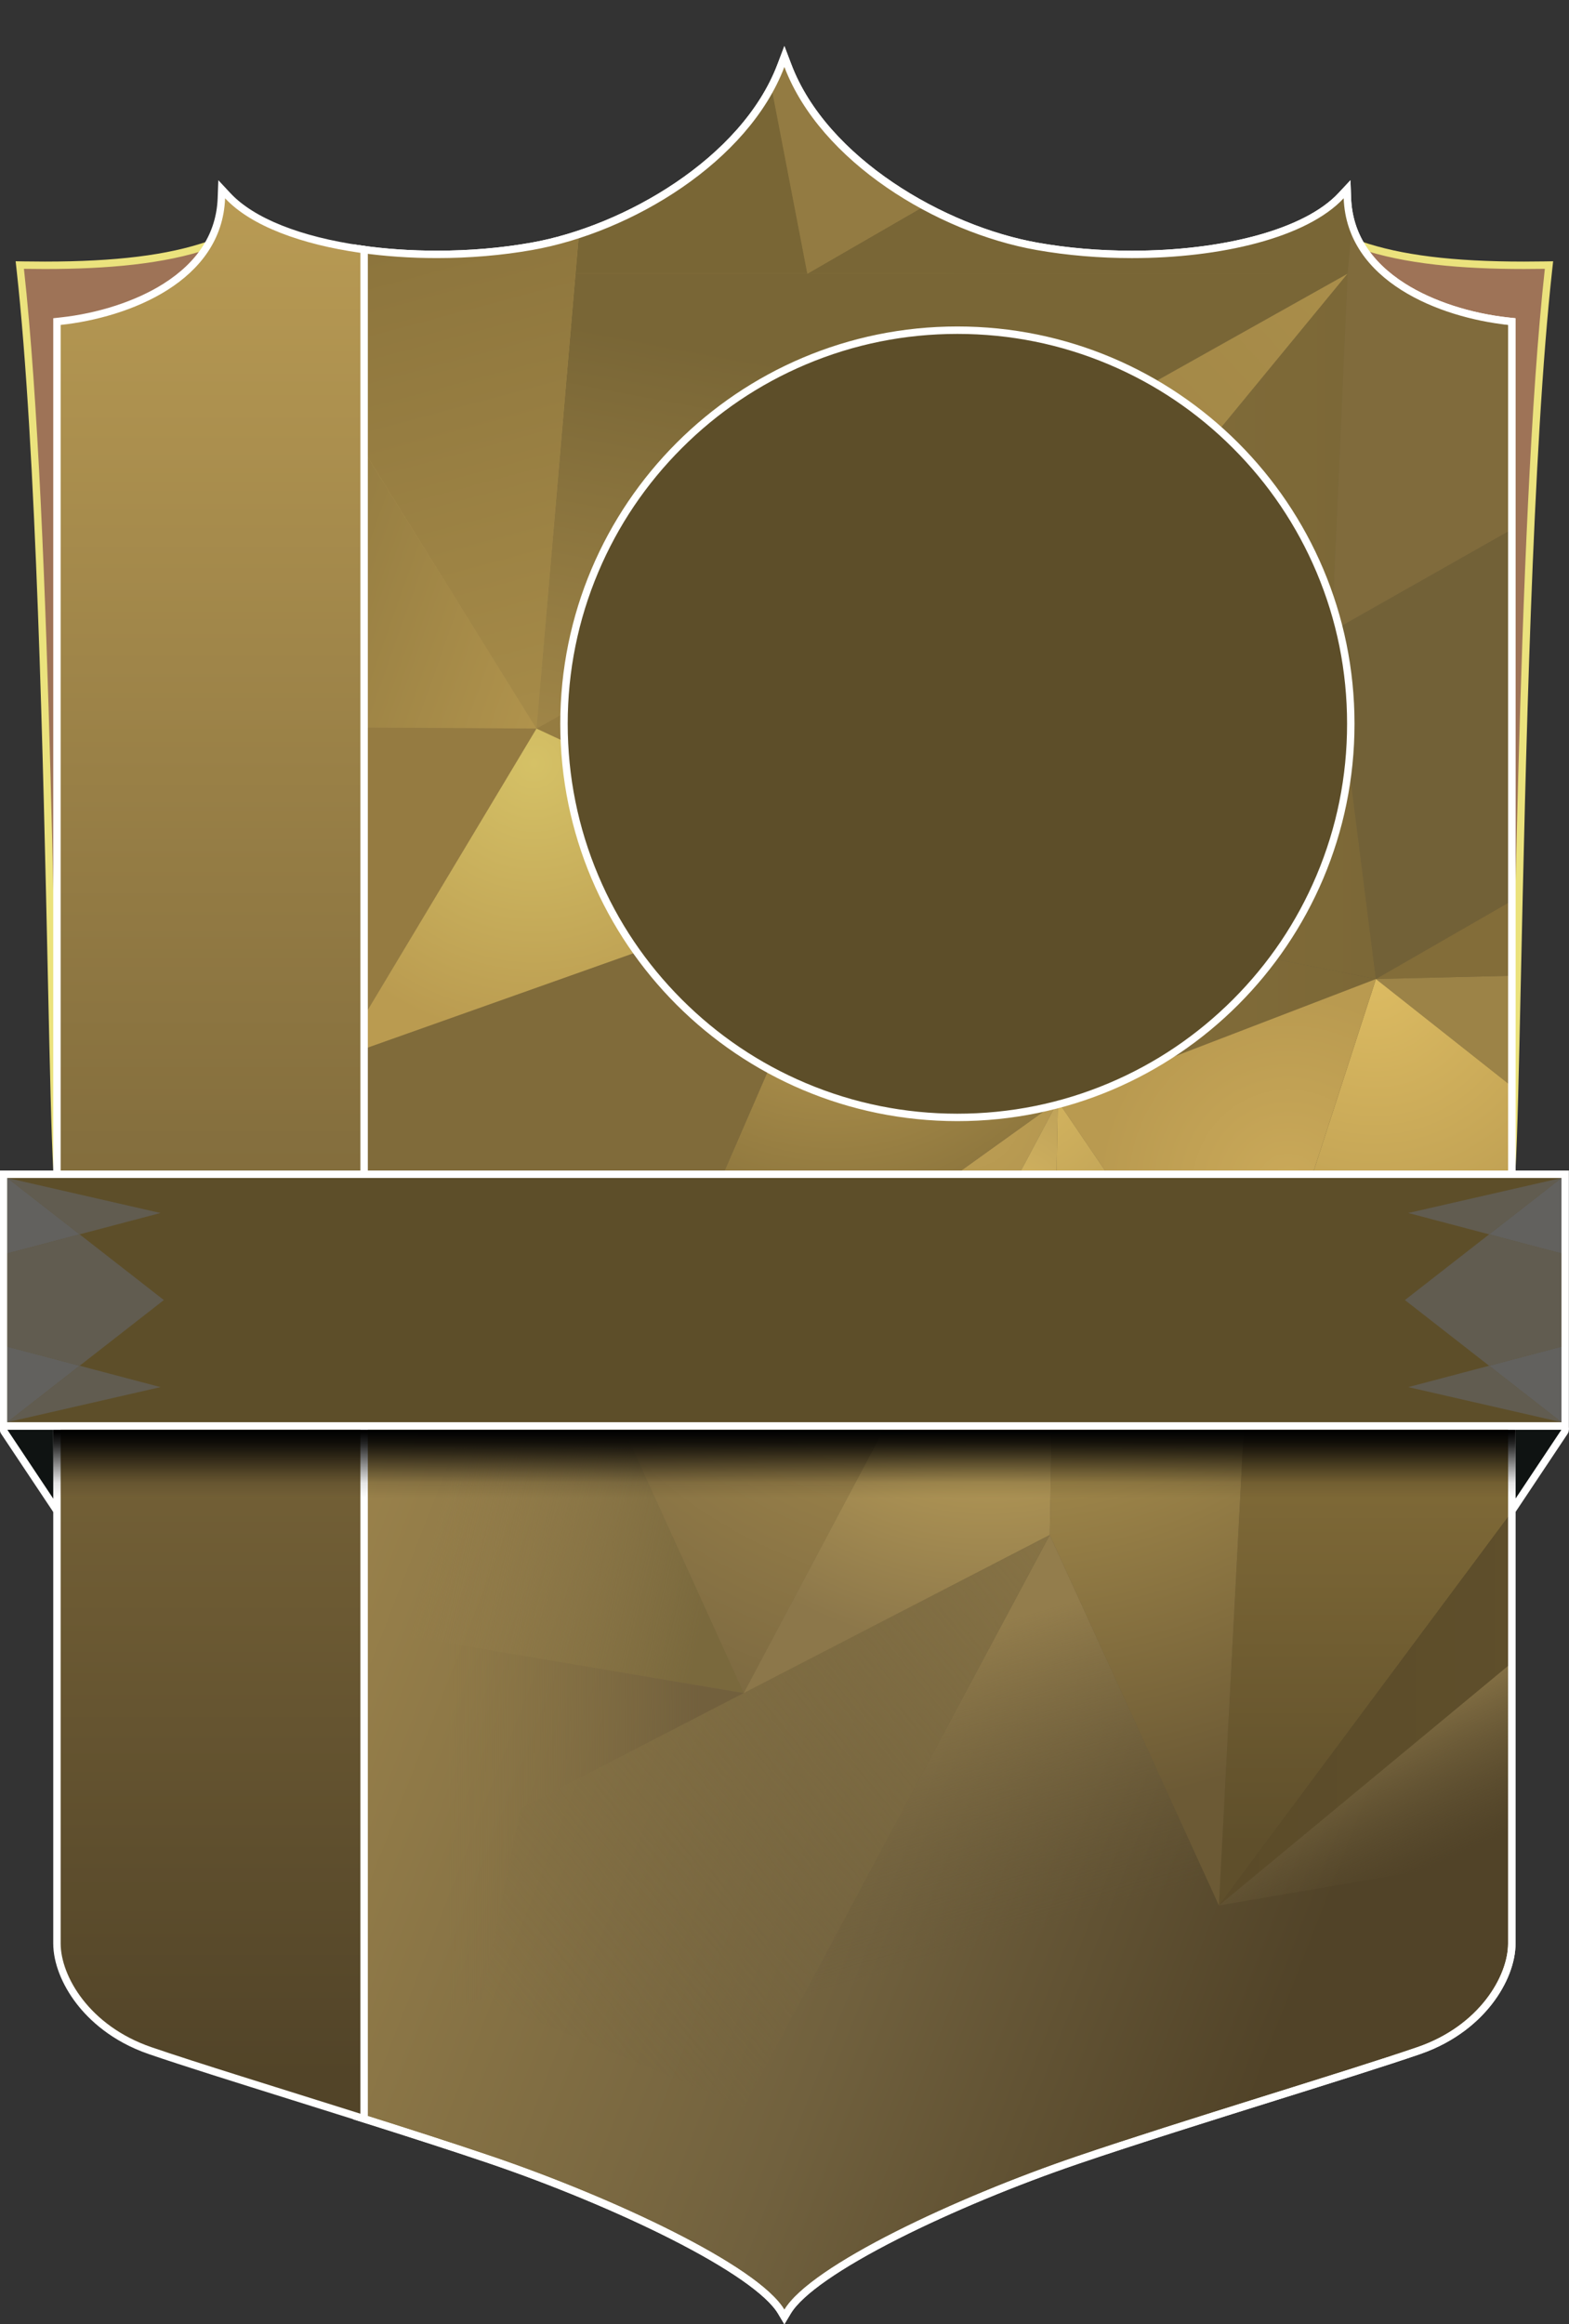<?xml version="1.0" encoding="utf-8"?>
<!-- Generator: Adobe Illustrator 21.0.1, SVG Export Plug-In . SVG Version: 6.00 Build 0)  -->
<svg version="1.1" id="Слой_1" xmlns="http://www.w3.org/2000/svg" xmlns:xlink="http://www.w3.org/1999/xlink" x="0px" y="0px"
	 viewBox="0 0 10095.5 14947.1" style="enable-background:new 0 0 10095.5 14947.1;" xml:space="preserve">
<rect x="0" y="0" width="10095.5" height="14947.1" fill="#333333" stroke="none"/>
<style type="text/css">
	.st0{fill:#0F1312;}
	.st1{fill:#FFFFFF;}
	.st2{fill:#9E7357;}
	.st3{fill:#EBE27D;}
	.st4{fill:url(#SVGID_1_);}
	.st5{fill:none;}
	.st6{fill:#806B3C;}
	.st7{fill:#796636;}
	.st8{fill:#937B42;}
	.st9{fill:url(#SVGID_2_);}
	.st10{fill:url(#SVGID_3_);}
	.st11{fill:url(#SVGID_4_);}
	.st12{fill:#796635;}
	.st13{fill:url(#SVGID_5_);}
	.st14{fill:url(#SVGID_6_);}
	.st15{fill:#957B41;}
	.st16{fill:url(#SVGID_7_);}
	.st17{fill:#726137;}
	.st18{fill:url(#SVGID_8_);}
	.st19{fill:url(#SVGID_9_);}
	.st20{fill:#836D39;}
	.st21{fill:#9C8347;}
	.st22{fill:url(#SVGID_10_);}
	.st23{fill:url(#SVGID_11_);}
	.st24{fill:#806B3A;}
	.st25{fill:url(#SVGID_12_);}
	.st26{fill:url(#SVGID_13_);}
	.st27{fill:url(#SVGID_14_);}
	.st28{fill:url(#SVGID_15_);}
	.st29{fill:url(#SVGID_16_);}
	.st30{fill:url(#SVGID_17_);}
	.st31{fill:url(#SVGID_18_);}
	.st32{fill:url(#SVGID_19_);}
	.st33{fill:url(#SVGID_20_);}
	.st34{fill:url(#SVGID_21_);}
	.st35{fill:url(#SVGID_22_);}
	.st36{fill:url(#SVGID_23_);}
	.st37{fill:#5D4E29;}
	.st38{fill:url(#SVGID_24_);}
	.st39{fill:#615C50;}
	.st40{fill:#62615E;}
</style>
<g id="Слой_5">
	<g>
		<g>
			<path class="st0" d="M390.6,9733.4c-7.8,0-15.4-3.9-19.9-10.6l-343.5-515.4
				c-4.9-7.3-5.3-16.7-1.2-24.5s12.2-12.6,21.1-12.6h343.6
				c13.2,0,23.9,10.7,23.9,23.9v515.4c0,10.5-6.9,19.8-17,22.9
				C395.3,9733.1,392.9,9733.4,390.6,9733.4z"/>
			<path class="st1" d="M390.6,9194.1V9709.5L47,9194.1H390.6 M390.6,9146.4H47
				c-17.6,0-33.8,9.7-42.1,25.2s-7.4,34.4,2.4,49L350.9,9736
				c9,13.5,24.1,21.3,39.7,21.3c4.6,0,9.3-0.7,13.8-2.1
				C424.5,9749.101,438.3,9730.5,438.3,9709.5v-515.4
				C438.4,9167.7,417,9146.4,390.6,9146.4L390.6,9146.4z"/>
		</g>
		<g>
			<path class="st0" d="M9703.4,9733.4c-2.3,0-4.6-0.3-6.9-1
				c-10.1-3-17-12.3-17-22.9v-515.4c0-13.2,10.7-23.9,23.9-23.9H10047
				c8.8,0,16.9,4.8,21.1,12.6s3.7,17.2-1.2,24.5l-343.6,515.4
				C9718.7,9729.5,9711.2,9733.4,9703.4,9733.4z"/>
			<path class="st1" d="M10047,9194.1L9703.4,9709.5v-515.4H10047 M10047,9146.4h-343.6
				c-26.4,0-47.8,21.4-47.8,47.8v515.4c0,21,13.8,39.6,33.9,45.7
				c4.6,1.4,9.2,2.1,13.8,2.1c15.7,0,30.7-7.7,39.7-21.3
				l343.6-515.4c9.8-14.7,10.7-33.5,2.4-49
				C10080.8,9156.1,10064.6,9146.4,10047,9146.4L10047,9146.4z"/>
		</g>
	</g>
	<g>
		<g>
			<g>
				<g>
					<path class="st2" d="M367.1,7529.1c-12.7-205.3-22.7-664.9-35.3-1246.8
						C302.3,4929.8,257.9,2886,130.2,1731.5l-3-26.9L154.3,1705
						c45.7,0.7,90.6,1.1,133.5,1.1c461,0,796.7-41.7,1056.5-131.3
						l63.1-21.7L1372.5,1609.9C1183.1,1918,757.8,2069.7,414.8,2110.4V7527.7
						L367.1,7529.1z"/>
					<g>
						<path class="st3" d="M1352.1,1597.4c-189.9,309-621.9,455.5-961.2,491.7
							v5438.6c-42-680.6-54.1-4145.8-236.9-5798.8
							c44.9,0.7,89.5,1.1,133.9,1.1
							C685.6,1729.9,1057.2,1699,1352.1,1597.4 M1462.7,1508.7l-126.1,43.5
							c-257.2,88.7-590.5,130-1048.7,130c-42.7,0-87.5-0.4-133.1-1.1
							l-54.2-0.9l6,53.9C234.2,2887.5,278.6,4930.7,308,6282.8
							c12.7,582.2,22.7,1042,35.4,1247.8l95.4-2.9V2131.5
							C617.5,2108.2,796.6,2058.1,947.6,1988.9
							c203.3-93.1,353.1-216.5,445.4-366.6L1462.7,1508.7L1462.7,1508.7z"/>
					</g>
				</g>
			</g>
			<g>
				<g>
					<path class="st2" d="M9679.2,7527.6V2110.3c-343-40.8-768.3-192.5-957.7-500.5
						L8686.6,1553l63.1,21.7c259.8,89.6,595.5,131.3,1056.5,131.3
						c42.9,0,87.8-0.4,133.5-1.1L9966.799,1704.5l-3,26.9
						c-127.7,1154.5-172.1,3198.4-201.5,4550.8
						c-12.6,581.9-22.6,1041.5-35.3,1246.8L9679.2,7527.6z"/>
					<g>
						<path class="st3" d="M8741.9,1597.3c294.9,101.7,666.5,132.6,1064.3,132.6
							c44.3,0,89-0.4,133.9-1.1c-182.8,1653-194.9,5118.2-236.9,5798.8V2089
							C9363.7,2052.9,8931.8,1906.3,8741.9,1597.3 M8631.3,1508.7
							l69.8,113.6c92.3,150.1,242.1,273.5,445.4,366.6
							c150.9,69.2,330.1,119.2,508.8,142.6v5396.2l95.4,2.9
							c12.7-205.8,22.7-665.6,35.4-1247.8
							c29.4-1352,73.8-3395.3,201.4-4548.7l6-53.9l-54.2,0.9
							c-45.6,0.7-90.4,1.1-133.1,1.1c-458.3,0-791.5-41.3-1048.7-130
							L8631.3,1508.7L8631.3,1508.7z"/>
					</g>
				</g>
			</g>
		</g>
		<g>
			
				<linearGradient id="SVGID_1_" gradientUnits="userSpaceOnUse" x1="516.66" y1="640.46" x2="9758.094" y2="4241.02" gradientTransform="matrix(1 0 0 1 0 4948)">
				<stop  offset="0" style="stop-color:#B89A54"/>
				<stop  offset="0.725" style="stop-color:#71613E"/>
				<stop  offset="1" style="stop-color:#514328"/>
			</linearGradient>
			<path class="st4" d="M5026.5,14866.2c-165.2-276.8-1085.3-709-1867.2-975.1
				c-213.6-72.7-475-157.6-847.6-275.2l-16.7-5.3V1598.5l27.3,3.9
				C2478.6,1624.7,2643.2,1636,2811.4,1636c210.3,0,415.4-17.4,609.6-51.7
				c604.3-106.8,1371.7-550.4,1603.7-1162L5047,363.4l22.3,58.9
				c232,611.6,999.4,1055.2,1603.7,1162c194.5,34.4,399.9,51.8,610.5,51.8
				c611.9,0,1127.1-144.5,1344.8-377.1L8667.5,1217.1l2.1,57.3
				c8.6,232.9,129.7,424.8,359.9,570.5
				c179.7,113.7,426.3,194.2,676.6,220.9l21.3,2.3V12498.5
				c0,234.1-209.9,555.1-598.9,688.9c-209.3,72-554.2,180-919.4,294.4
				c-424.5,133-905.6,283.7-1274.5,409.2c-781.9,266.1-1702,698.3-1867.2,975.1
				l-20.5,34.4L5026.5,14866.2z"/>
			<path class="st1" d="M5047,430.6c231,609,981.2,1063.8,1621.9,1177.1
				c197.5,34.9,407.1,52.2,614.6,52.2c570.5,0,1124.5-130.7,1362.2-384.7
				C8665.4,1809.4,9262.8,2042.5,9703.601,2089.5v7056.9V12498.5
				c0,208.6-183.5,528.9-582.8,666.3C8669.501,13320,7614.401,13634.5,6927.001,13868.399
				c-775.5,263.9-1710.4,701.2-1880,985.5c-169.6-284.3-1104.5-721.6-1880-985.5
				c-249.7-85-547.9-180.6-848.1-275.3V9146.4v-7056.8V1626
				c157.7,22.5,324.4,33.8,492.5,33.8c207.2,0,416.5-17.2,613.7-52.1
				C4065.7,1494.5,4816,1039.6,5047,430.6 M5047,296l-44.7,117.7
				c-228.9,603.4-987.7,1041.3-1585.5,1147
				c-192.8,34.1-396.5,51.4-605.4,51.4
				c-167.1,0-330.6-11.2-485.8-33.3l-54.5-7.8v55.1v463.6v7056.899
				v4446.7v35l33.4,10.5c372.2,117.5,633.5,202.3,847.1,275
				c401.5,136.7,824.7,312.5,1161.1,482.5c374.5,189.3,620.7,360.5,693.3,482.2
				l41,68.7l41-68.7c72.6-121.7,318.8-292.9,693.3-482.2
				c336.3-170,759.5-345.9,1161.1-482.5c368.6-125.5,849.6-276.1,1274-409.1
				c365.3-114.4,710.4-222.5,920-294.6
				c240.3-82.6,384.6-220.9,463.4-322.3
				c96.4-124.1,151.7-266,151.7-389.2V9146.4v-7056.8v-42.9l-42.7-4.6
				c-246.8-26.3-489.7-105.5-666.4-217.3
				c-223.2-141.2-340.6-326.7-348.9-551.2l-4.2-114.6l-78.4,83.8
				c-106.8,114.1-291.4,208.9-533.8,274.1
				c-232.2,62.4-506.6,95.4-793.5,95.4c-209.2,0-413.2-17.3-606.3-51.5
				c-597.8-105.7-1356.6-543.6-1585.5-1147L5047,296L5047,296z"/>
		</g>
		<g>
			<path class="st5" d="M9517.8,2035.5c61.3,28,123.2,46.9,186.5,53.7v1329.2v2387.3
				v469.7v692.5V8408v738.1v608.2v958V11935l-1861.5,319L4787.2,13549.2l-1686.8-695.8
				l-780.7,324.4V10472V8362V6753.7v-180.1V4678.2V2865.7V1602l-24.8-3.5v12012.1
				l16.7,5.3c372.5,117.6,633.9,202.4,847.6,275.2
				c781.9,266.1,1702,698.3,1867.2,975.1l20.5,34.4l20.5-34.4
				c165.2-276.8,1085.3-709,1867.2-975.1c368.9-125.5,850-276.3,1274.5-409.2
				c365.2-114.4,710.1-222.4,919.4-294.4
				c389-133.8,598.9-454.8,598.9-688.9V2068.1l-21.3-2.3
				C9642.8,2059.1,9579.7,2048.9,9517.8,2035.5z"/>
			<path class="st5" d="M8685.4,1397.2c-9-39.6-14.3-80.5-15.8-122.9l-1.2-33.4
				c-13.3,6-26.6,12-40.1,18C8707.6,1321.7,8637.2,1348.7,8685.4,1397.2z"/>
			<polygon class="st5" points="3349.4,11629.7 6754.4,9871.5 4785.9,10887.9 			"/>
			<path class="st6" d="M8569.1,4060.9L9704.3,3418.5V2089.3
				c-63.3-6.9-125.2-25.8-186.5-53.7
				c-182.6-39.3-354.1-105.7-488.3-190.6
				c-169.8-107.4-280.2-240-329.9-395.6l-28.4,310.9L8569.1,4060.9z"/>
			<path class="st7" d="M8671.2,1760.2l28.4-310.9c-5.5-17.1-10.2-34.5-14.2-52.1
				c-48.2-48.5,22.2-75.5-57.1-138.3
				c-217.7,232.6-732.9,377.1-1344.8,377.1
				c-210.6,0-415.9-17.4-610.5-51.8c-230.4-40.7-484.5-130.4-723.6-259.7
				l-754.8,435.6L8671.2,1760.2z"/>
			<path class="st7" d="M8667.5,1217l-39.2,41.9c13.4-6,26.8-12,40.1-18L8667.5,1217z"/>
			<path class="st8" d="M5949.4,1324.5c-388-209.8-736.6-523.9-880.1-902.4L5047,363.2
				l-22.3,58.9c-17.5,46.1-38,91.2-61.3,135.4l231.3,1202.6L5949.4,1324.5z"
				/>
			
				<linearGradient id="SVGID_2_" gradientUnits="userSpaceOnUse" x1="6043.353" y1="-7369.465" x2="5565.675" y2="-4821.85" gradientTransform="matrix(1 0 0 1 0 9896)">
				<stop  offset="0" style="stop-color:#796636"/>
				<stop  offset="1" style="stop-color:#9F8547"/>
			</linearGradient>
			<polygon class="st9" points="5194.7,1760.2 3702.9,1760.1 3452.1,4685.7 
				8671.2,1760.2 			"/>
			
				<linearGradient id="SVGID_3_" gradientUnits="userSpaceOnUse" x1="8505.74" y1="-8423.898" x2="4652.217" y2="-4904.77" gradientTransform="matrix(1 0 0 1 0 9896)">
				<stop  offset="0" style="stop-color:#AA8E4A"/>
				<stop  offset="1" style="stop-color:#957C41"/>
			</linearGradient>
			<polygon class="st10" points="8671.2,1760.2 3452.1,4685.7 5487.1,5630.3 			"/>
			
				<linearGradient id="SVGID_4_" gradientUnits="userSpaceOnUse" x1="5487.1" y1="-6200.75" x2="8671.2" y2="-6200.75" gradientTransform="matrix(1 0 0 1 0 9896)">
				<stop  offset="0" style="stop-color:#87703A"/>
				<stop  offset="1" style="stop-color:#7C6837"/>
			</linearGradient>
			<polygon class="st11" points="8569.1,4060.9 8671.2,1760.2 5487.1,5630.3 			"/>
			<path class="st12" d="M5194.7,1760.2L4963.3,557.5
				c-235.4,446.3-751.6,787.6-1238.7,948.9l-21.7,253.7L5194.7,1760.2
				z"/>
			
				<linearGradient id="SVGID_5_" gradientUnits="userSpaceOnUse" x1="2651.716" y1="-9093.587" x2="3863.361" y2="-4568.042" gradientTransform="matrix(1 0 0 1 0 9896)">
				<stop  offset="0" style="stop-color:#87703A"/>
				<stop  offset="1" style="stop-color:#AC904B"/>
			</linearGradient>
			<path class="st13" d="M3452.1,4685.7l250.8-2925.6l21.7-253.7
				c-103.5,34.3-205.8,60.5-303.7,77.8
				c-194.1,34.3-399.2,51.7-609.6,51.7
				c-168.3,0-332.8-11.3-489.1-33.6l-2.5-0.4v1263.7L3452.1,4685.7z"/>
			
				<linearGradient id="SVGID_6_" gradientUnits="userSpaceOnUse" x1="1040.644" y1="-6577.421" x2="4160.185" y2="-5471.762" gradientTransform="matrix(1 0 0 1 0 9896)">
				<stop  offset="0" style="stop-color:#846F3B"/>
				<stop  offset="1" style="stop-color:#BA9B50"/>
			</linearGradient>
			<polygon class="st14" points="2319.8,2865.7 2319.8,4678.2 3452.1,4685.7 			"/>
			<polygon class="st15" points="2319.8,4678.2 2319.8,6573.5 3452.1,4685.7 			"/>
			
				<radialGradient id="SVGID_7_" cx="3435.2" cy="-4987.354" r="1769.722" gradientTransform="matrix(1 0 0 1 0 9896)" gradientUnits="userSpaceOnUse">
				<stop  offset="0" style="stop-color:#D5C166"/>
				<stop  offset="1" style="stop-color:#BA9B50"/>
			</radialGradient>
			<polygon class="st16" points="3452.1,4685.7 2319.8,6573.5 2319.8,6753.7 
				5487.1,5630.3 			"/>
			<polygon class="st17" points="8853.2,6295.9 9704.3,5805.8 9704.3,3418.4 
				8569.1,4060.9 			"/>
			
				<linearGradient id="SVGID_8_" gradientUnits="userSpaceOnUse" x1="5487.1" y1="230.4" x2="8853.2" y2="230.4" gradientTransform="matrix(1 0 0 1 0 4948)">
				<stop  offset="0" style="stop-color:#87703A"/>
				<stop  offset="1" style="stop-color:#7C6837"/>
			</linearGradient>
			<polygon class="st18" points="8853.2,6295.9 8569.1,4060.9 5487.1,5630.3 			"/>
			
				<linearGradient id="SVGID_9_" gradientUnits="userSpaceOnUse" x1="5487.1" y1="1408.15" x2="8853.2" y2="1408.15" gradientTransform="matrix(1 0 0 1 0 4948)">
				<stop  offset="0" style="stop-color:#87703A"/>
				<stop  offset="1" style="stop-color:#7C6837"/>
			</linearGradient>
			<polygon class="st19" points="6806.6,7082 8853.2,6295.9 5487.1,5630.3 			"/>
			<polygon class="st20" points="9704.3,6275.4 9704.3,5805.8 8853.2,6295.9 			"/>
			<polygon class="st21" points="9704.3,6967.9 9704.3,6275.4 8853.2,6295.9 			"/>
			
				<radialGradient id="SVGID_10_" cx="8846.387" cy="-3607.87" r="1957.276" gradientTransform="matrix(1 0 0 1 0 9896)" gradientUnits="userSpaceOnUse">
				<stop  offset="0" style="stop-color:#DCBB62"/>
				<stop  offset="1" style="stop-color:#BA9B50"/>
			</radialGradient>
			<polygon class="st22" points="8019.9,8864 9704.3,8408 9704.3,6967.9 8853.2,6295.9 			"/>
			
				<radialGradient id="SVGID_11_" cx="8289.355" cy="-2272.43" r="1230.844" gradientTransform="matrix(1 0 0 1 0 9896)" gradientUnits="userSpaceOnUse">
				<stop  offset="0" style="stop-color:#CAA959"/>
				<stop  offset="1" style="stop-color:#B99A50"/>
			</radialGradient>
			<polygon class="st23" points="8019.9,8864 8853.2,6295.9 6806.6,7082 			"/>
			<polygon class="st24" points="5487.1,5630.3 2319.8,6753.7 2319.8,8362 
				3977.9,9110.8 			"/>
			
				<linearGradient id="SVGID_12_" gradientUnits="userSpaceOnUse" x1="8773.6" y1="-986.618" x2="8773.6" y2="1969.91" gradientTransform="matrix(1 0 0 1 0 9896)">
				<stop  offset="0" style="stop-color:#87703A"/>
				<stop  offset="1" style="stop-color:#5F4F2B"/>
			</linearGradient>
			<polygon class="st25" points="7842.9,12254 9704.3,9754.3 9704.3,9146.1 9704.3,8408 
				8019.9,8864 			"/>
			
				<linearGradient id="SVGID_13_" gradientUnits="userSpaceOnUse" x1="7842.9" y1="1108.15" x2="9866.893" y2="1108.15" gradientTransform="matrix(1 0 0 1 0 9896)">
				<stop  offset="0" style="stop-color:#5B4B29"/>
				<stop  offset="1" style="stop-color:#5F4F2B"/>
			</linearGradient>
			<polygon class="st26" points="9704.3,10712.3 9704.3,9754.3 7842.9,12254 			"/>
			
				<linearGradient id="SVGID_14_" gradientUnits="userSpaceOnUse" x1="9035.622" y1="2183.478" x2="8569.479" y2="1122.6" gradientTransform="matrix(1 0 0 1 0 9896)">
				<stop  offset="0" style="stop-color:#695A39;stop-opacity:0"/>
				<stop  offset="1" style="stop-color:#937D4C"/>
			</linearGradient>
			<polygon class="st27" points="9704.3,11935 9704.3,10712.3 7842.9,12254 			"/>
			
				<radialGradient id="SVGID_15_" cx="6436.72" cy="-3078.685" r="4835.805" gradientTransform="matrix(1 0 0 1 0 9896)" gradientUnits="userSpaceOnUse">
				<stop  offset="0" style="stop-color:#DCBB62"/>
				<stop  offset="1" style="stop-color:#6C5A35"/>
			</radialGradient>
			<polygon class="st28" points="6806.6,7082 6754.4,9871.5 7842.9,12254 8019.9,8864 			"/>
			
				<radialGradient id="SVGID_16_" cx="6229.718" cy="-2724.359" r="4087.55" gradientTransform="matrix(1 0 0 1 0 9896)" gradientUnits="userSpaceOnUse">
				<stop  offset="0" style="stop-color:#BE9F53"/>
				<stop  offset="1" style="stop-color:#7C6941"/>
			</radialGradient>
			<polygon class="st29" points="4785.9,10887.9 6806.6,7082 3977.9,9110.8 			"/>
			
				<linearGradient id="SVGID_17_" gradientUnits="userSpaceOnUse" x1="2864.283" y1="-353.232" x2="4631.983" y2="55.081" gradientTransform="matrix(1 0 0 1 0 9896)">
				<stop  offset="0" style="stop-color:#98814E;stop-opacity:0"/>
				<stop  offset="1" style="stop-color:#7A693D"/>
			</linearGradient>
			<polygon class="st30" points="3977.9,9110.8 2319.8,8362 2319.8,10472 4785.9,10887.9 			
				"/>
			
				<radialGradient id="SVGID_18_" cx="5353.942" cy="917.938" r="2460.894" gradientTransform="matrix(1 0 0 1 0 4948)" gradientUnits="userSpaceOnUse">
				<stop  offset="0" style="stop-color:#C2A255"/>
				<stop  offset="1" style="stop-color:#7F6A37"/>
			</radialGradient>
			<polygon class="st31" points="3977.9,9110.8 6806.6,7082 5487.1,5630.3 			"/>
			
				<linearGradient id="SVGID_19_" gradientUnits="userSpaceOnUse" x1="2887.177" y1="1926.159" x2="4949.763" y2="1916.195" gradientTransform="matrix(1 0 0 1 0 9896)">
				<stop  offset="0" style="stop-color:#867245;stop-opacity:0"/>
				<stop  offset="0.786" style="stop-color:#72603D"/>
			</linearGradient>
			<polygon class="st32" points="4785.9,10887.9 2319.8,10472 2319.8,13177.8 3100.5,12853.4 
				3349.4,11629.7 			"/>
			
				<linearGradient id="SVGID_20_" gradientUnits="userSpaceOnUse" x1="6212.657" y1="2652.568" x2="5663.307" y2="759.698" gradientTransform="matrix(1 0 0 1 0 9896)">
				<stop  offset="0" style="stop-color:#695A39;stop-opacity:0"/>
				<stop  offset="1" style="stop-color:#937D4C"/>
			</linearGradient>
			<polygon class="st33" points="4787.3,13549.1 7842.9,12254 6754.4,9871.5 			"/>
			
				<radialGradient id="SVGID_21_" cx="6357.104" cy="-1944.123" r="2666.22" gradientTransform="matrix(1 0 0 1 0 9896)" gradientUnits="userSpaceOnUse">
				<stop  offset="0" style="stop-color:#DCBB62"/>
				<stop  offset="1" style="stop-color:#8C774A"/>
			</radialGradient>
			<polygon class="st34" points="6754.4,9871.5 6806.6,7082 4785.9,10887.9 			"/>
			
				<linearGradient id="SVGID_22_" gradientUnits="userSpaceOnUse" x1="3392.364" y1="3248.876" x2="6983.049" y2="298.312" gradientTransform="matrix(1 0 0 1 0 9896)">
				<stop  offset="0" style="stop-color:#72623E;stop-opacity:0"/>
				<stop  offset="1" style="stop-color:#877345"/>
			</linearGradient>
			<polygon class="st35" points="3349.4,11629.7 3100.5,12853.4 4787.3,13549.1 6754.4,9871.5 
							"/>
		</g>
		<path class="st1" d="M5047,430.6c231,609,981.2,1063.8,1621.9,1177.1
			c197.5,34.9,407.1,52.2,614.6,52.2c570.5,0,1124.5-130.7,1362.2-384.7
			C8665.4,1809.4,9262.8,2042.5,9703.601,2089.5v7056.9V12498.5
			c0,208.6-183.5,528.9-582.8,666.3C8669.501,13320,7614.401,13634.5,6927.001,13868.399
			c-775.5,263.9-1710.4,701.2-1880,985.5c-169.6-284.3-1104.5-721.6-1880-985.5
			c-249.7-85-547.9-180.6-848.1-275.3V9146.4v-7056.8V1626
			c157.7,22.5,324.4,33.8,492.5,33.8c207.2,0,416.5-17.2,613.7-52.1
			C4065.7,1494.5,4816,1039.6,5047,430.6 M5047,296l-44.7,117.7
			c-228.9,603.4-987.7,1041.3-1585.5,1147
			c-192.8,34.1-396.5,51.4-605.4,51.4c-167.1,0-330.6-11.2-485.8-33.3
			l-54.5-7.8v55.1v463.6v7056.899v4446.7v35l33.4,10.5
			c372.2,117.5,633.5,202.3,847.1,275c401.5,136.7,824.7,312.5,1161.1,482.5
			c374.5,189.3,620.7,360.5,693.3,482.2l41,68.7l41-68.7
			c72.6-121.7,318.8-292.9,693.3-482.2c336.3-170,759.5-345.9,1161.1-482.5
			c368.6-125.5,849.6-276.1,1274-409.1c365.3-114.4,710.4-222.5,920-294.6
			c240.3-82.6,384.6-220.9,463.4-322.3
			c96.4-124.1,151.7-266,151.7-389.2V9146.4v-7056.8v-42.9l-42.7-4.6
			c-246.8-26.3-489.7-105.5-666.4-217.3
			c-223.2-141.2-340.6-326.7-348.9-551.2l-4.2-114.6l-78.4,83.8
			c-106.8,114.1-291.4,208.9-533.8,274.1
			c-232.2,62.4-506.6,95.4-793.5,95.4c-209.2,0-413.2-17.3-606.3-51.5
			c-597.8-105.7-1356.6-543.6-1585.5-1147L5047,296L5047,296z"/>
		<g>
			
				<linearGradient id="SVGID_23_" gradientUnits="userSpaceOnUse" x1="1354.65" y1="-3730.9" x2="1354.65" y2="8390.885" gradientTransform="matrix(1 0 0 1 0 4948)">
				<stop  offset="0" style="stop-color:#B99B54"/>
				<stop  offset="1" style="stop-color:#524428"/>
			</linearGradient>
			<path class="st36" d="M2311.8,13615.9c-143.4-45.3-287.3-90.3-426.5-133.9
				c-365.4-114.5-710.5-222.6-919.9-294.6c-389.1-133.8-599-454.8-599-688.9
				V2068.1l21.4-2.3C638.2,2039.1,884.8,1958.6,1064.5,1844.9
				c230.3-145.7,351.4-337.7,360-570.5l2.1-57.3L1465.8,1259
				c154.1,164.7,458.3,286.6,856.6,343.4l20.5,2.9v12020.4
				L2311.8,13615.9z"/>
			<path class="st1" d="M1448.3,1275.2C1616.1,1454.5,1941.5,1572.1,2319,1626v463.6v6302.1
				v754.7v4446.7c-526.2-166.1-1058.4-329.5-1345.8-428.3
				c-399.4-137.4-582.9-457.7-582.9-666.3V9146.4v-754.7V2089.6
				C831.2,2042.5,1428.6,1809.4,1448.3,1275.2 M1404.8,1158.8l-4.2,114.6
				c-8.3,224.5-125.7,410-348.9,551.2c-176.7,111.8-419.6,191-666.4,217.3
				l-42.7,4.6v42.9V8391.5v754.7v3352.101c0,123.2,55.3,265,151.7,389.2
				c78.8,101.4,223.1,239.7,463.4,322.3
				c209.7,72.1,555.1,180.3,920.8,294.9
				c139.1,43.6,282.9,88.6,426.2,133.8l62.1,19.6v-65.2v-4446.5
				v-754.7V2089.6V1626v-41.4l-41-5.8c-393-56-692.2-175.4-842.6-336.1
				L1404.8,1158.8L1404.8,1158.8z"/>
		</g>
		<g>
			<path class="st37" d="M6160.2,7186c-676.1,0-1311.8-263.3-1789.9-741.4
				s-741.4-1113.8-741.4-1789.9s263.3-1311.8,741.4-1789.9
				s1113.8-741.4,1789.9-741.4S7472,2386.7,7950.1,2864.8
				S8691.5,3978.6,8691.5,4654.7S8428.2,5966.5,7950.1,6444.6S6836.4,7186,6160.2,7186z"
				/>
			<path class="st1" d="M6160.2,2147.3c338.5,0,666.9,66.3,976,197
				c298.6,126.3,566.7,307.1,797,537.4s411.1,498.5,537.4,797
				c130.7,309.1,197,637.5,197,976s-66.3,666.9-197,976
				c-126.3,298.6-307.1,566.7-537.4,797s-498.5,411.1-797,537.4
				c-309.1,130.7-637.5,197-976,197s-666.9-66.3-976-197
				c-298.6-126.3-566.7-307.1-797-537.4s-411.1-498.5-537.4-797
				c-130.7-309.1-197-637.5-197-976s66.3-666.9,197-976
				c126.3-298.6,307.1-566.7,537.4-797s498.5-411.1,797-537.4
				C5493.4,2213.6,5821.7,2147.3,6160.2,2147.3 M6160.2,2099.5
				C4749,2099.5,3605,3243.5,3605,4654.7S4749,7209.9,6160.2,7209.9
				s2555.2-1144,2555.2-2555.2S7571.4,2099.5,6160.2,2099.5L6160.2,2099.5z"/>
		</g>
	</g>
	<g>
		
			<linearGradient id="SVGID_24_" gradientUnits="userSpaceOnUse" x1="5047" y1="4685.129" x2="5047" y2="4261.81" gradientTransform="matrix(1 0 0 1 0 4948)">
			<stop  offset="0" style="stop-color:#040404;stop-opacity:0"/>
			<stop  offset="0.23" style="stop-color:#020202;stop-opacity:0.1"/>
			<stop  offset="0.828" style="stop-color:#020202;stop-opacity:0.87"/>
			<stop  offset="1" style="stop-color:#020202"/>
		</linearGradient>
		<rect x="342.3" y="9194.1" class="st38" width="9409.4" height="443.2"/>
		<g>
			<g>
				<rect x="23.1" y="7551.4" class="st37" width="10047.8" height="1618.6"/>
				<path class="st1" d="M10047,7575.3v1570.8H5047H47V7575.3h5000H10047 M10094.8,7527.6H10047H5047
					H47H-0.8v47.8v1570.8V9194H47h5000h5000h47.8v-47.8V7575.3V7527.6
					L10094.8,7527.6z"/>
			</g>
			<g>
				<polygon class="st39" points="1054.3,8360.5 512.3,7938 47,8060.8 47,8660.1 512.5,8783 				"/>
				<polygon class="st39" points="1032.6,7800.7 47,7575.3 512.3,7938 				"/>
				<polygon class="st40" points="47,7575.3 47,8060.8 512.3,7938 				"/>
				<polygon class="st39" points="512.5,8783 47,9146.1 1032.6,8920.3 				"/>
				<polygon class="st40" points="47,8660.1 47,9145.7 47,9146.1 47.8,9145.5 512.5,8783 				"/>
			</g>
			<g>
				<polygon class="st39" points="9039.7,8360.5 9581.7,7938 10047,8060.8 10047,8660.1 9581.4,8783 
									"/>
				<polygon class="st39" points="9061.4,7800.7 10047,7575.3 9581.7,7938 				"/>
				<polygon class="st40" points="10047,7575.3 10047,8060.8 9581.7,7938 				"/>
				<polygon class="st39" points="9581.4,8783 10047,9146.1 9061.4,8920.3 				"/>
				<polygon class="st40" points="10047,8660.1 10047,9145.7 10047,9146.1 10046.2,9145.5 
					9581.4,8783 				"/>
			</g>
		</g>
	</g>
</g>
<g id="Слой_2">
</g>
</svg>
